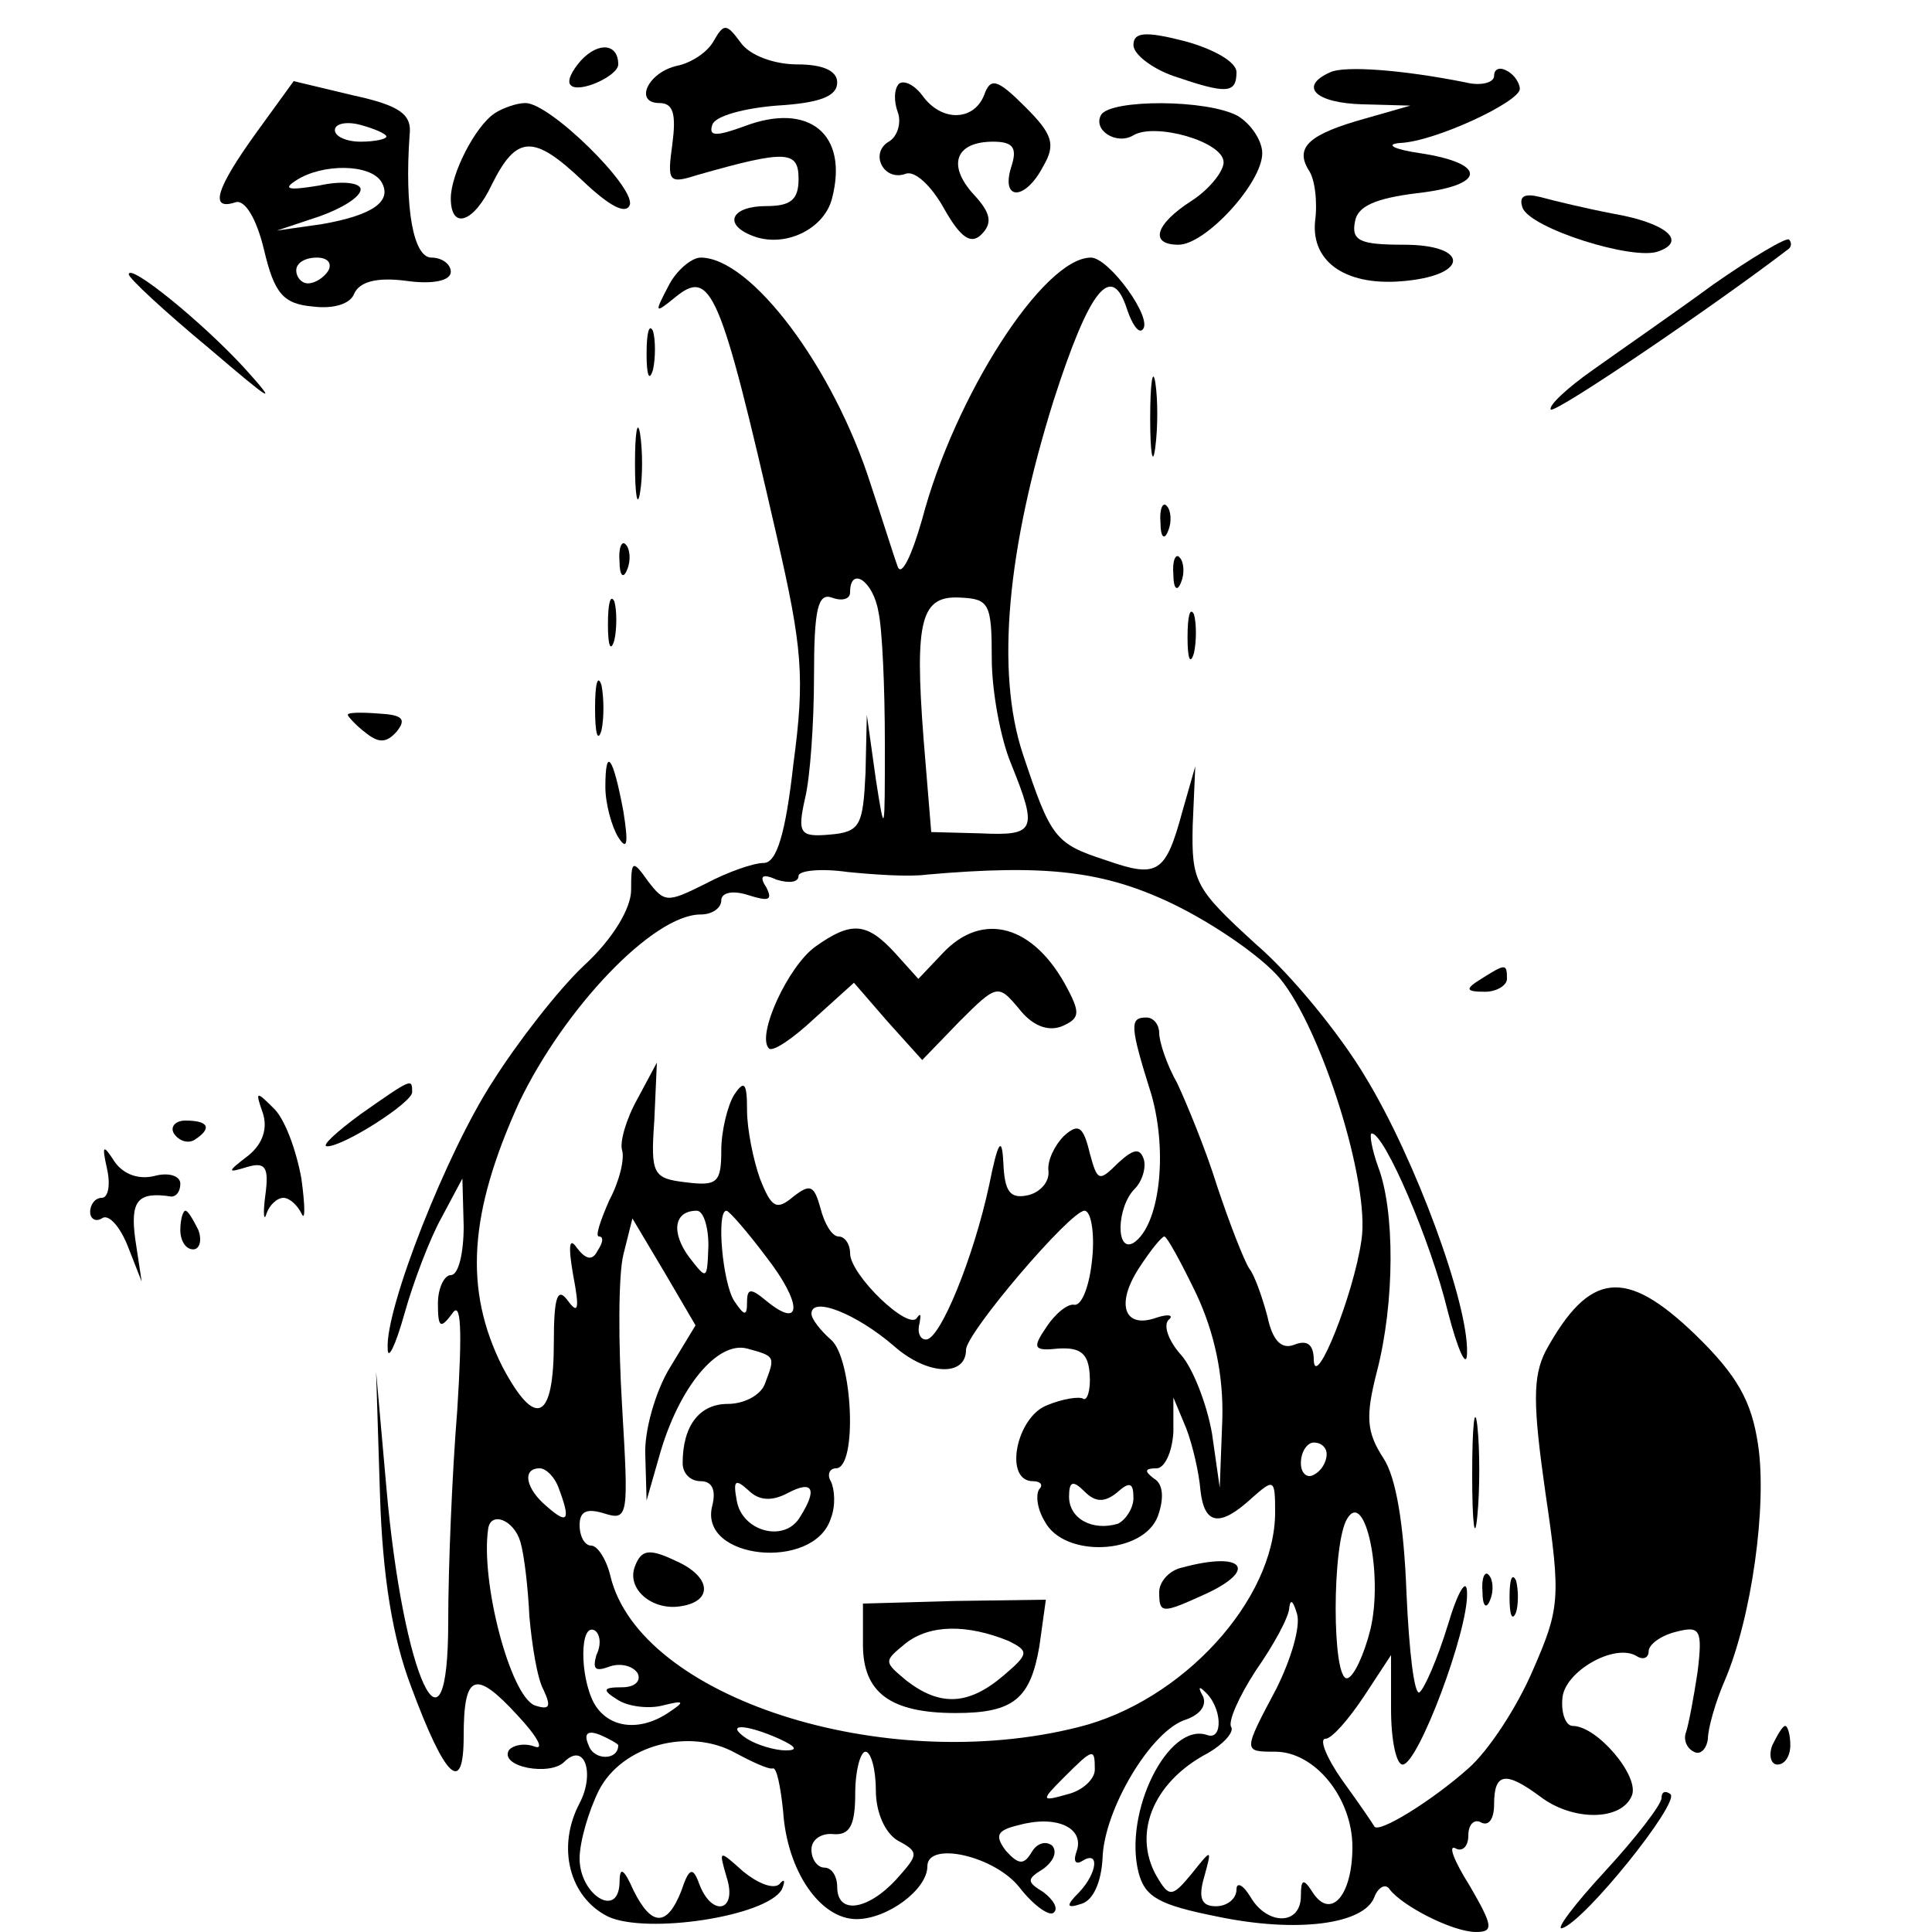 <?xml version="1.0" standalone="no"?>
<!DOCTYPE svg PUBLIC "-//W3C//DTD SVG 20010904//EN"
 "http://www.w3.org/TR/2001/REC-SVG-20010904/DTD/svg10.dtd">
<svg version="1.0" xmlns="http://www.w3.org/2000/svg"
 width="150pt" height="150pt" viewBox="0 0 150 150"
 preserveAspectRatio="xMidYMid meet">
<g transform="translate(0,150) scale(0.1,-0.1)"
fill="#000000" stroke="none">
<path d="M554 1468 c-5 -9 -18 -17 -28 -19 -23 -5 -34 -29 -14 -29 11 0 13 -9
10 -32 -4 -29 -3 -31 19 -24 70 20 79 19 79 -3 0 -16 -6 -21 -25 -21 -27 0
-34 -14 -11 -23 25 -10 56 5 62 29 13 50 -18 75 -68 56 -22 -8 -28 -8 -25 1 2
7 25 13 50 15 33 2 47 7 47 18 0 9 -11 14 -31 14 -18 0 -37 7 -44 17 -11 15
-13 15 -21 1z"/>
<path d="M880 1465 c0 -7 14 -18 31 -24 41 -14 49 -14 49 3 0 8 -18 18 -40 24
-31 8 -40 7 -40 -3z"/>
<path d="M451 1453 c-7 -8 -11 -16 -8 -19 6 -7 37 7 37 16 0 16 -15 18 -29 3z"/>
<path d="M1033 1444 c-25 -11 -12 -24 25 -25 l37 -1 -35 -10 c-43 -12 -55 -22
-44 -40 5 -7 7 -25 5 -40 -3 -32 25 -51 71 -46 49 5 48 28 -2 28 -34 0 -41 3
-38 18 2 12 16 18 48 22 54 6 55 23 3 31 -21 3 -28 7 -16 8 27 1 93 32 93 42
0 4 -4 11 -10 14 -5 3 -10 2 -10 -4 0 -5 -10 -8 -22 -5 -50 10 -94 13 -105 8z"/>
<path d="M199 1397 c-31 -43 -37 -61 -16 -54 7 2 16 -12 22 -37 8 -34 15 -42
38 -44 16 -2 29 2 32 10 4 9 17 13 40 10 21 -3 35 0 35 7 0 6 -7 11 -15 11
-14 0 -21 38 -17 95 2 16 -7 23 -44 31 l-46 11 -29 -40z m101 -3 c0 -2 -9 -4
-20 -4 -11 0 -20 4 -20 9 0 5 9 7 20 4 11 -3 20 -7 20 -9z m-4 -35 c9 -15 -6
-26 -46 -33 l-35 -5 33 11 c17 6 32 15 32 21 0 5 -14 7 -32 3 -24 -4 -29 -3
-18 4 20 13 57 13 66 -1z m-41 -69 c-3 -5 -10 -10 -16 -10 -5 0 -9 5 -9 10 0
6 7 10 16 10 8 0 12 -4 9 -10z"/>
<path d="M698 1435 c-4 -4 -4 -14 -1 -22 3 -8 0 -19 -7 -23 -15 -9 -4 -31 13
-25 7 3 20 -9 30 -27 13 -23 21 -28 29 -20 9 9 7 17 -6 31 -21 23 -14 41 15
41 16 0 19 -5 14 -20 -8 -26 11 -26 25 1 10 17 7 25 -14 46 -22 22 -27 23 -32
9 -8 -20 -33 -21 -48 0 -6 8 -14 12 -18 9z"/>
<path d="M384 1412 c-15 -10 -34 -47 -34 -66 0 -25 18 -19 32 11 19 38 32 39
70 3 21 -20 34 -27 37 -19 4 14 -62 79 -81 79 -7 0 -18 -4 -24 -8z"/>
<path d="M855 1411 c-7 -12 12 -24 25 -16 17 10 70 -5 70 -21 0 -7 -11 -21
-25 -30 -28 -18 -33 -34 -10 -34 21 0 65 48 65 71 0 10 -9 23 -19 29 -24 13
-98 13 -106 1z"/>
<path d="M1182 1339 c5 -16 87 -42 106 -34 22 8 5 22 -35 29 -21 4 -46 10 -57
13 -12 3 -17 1 -14 -8z"/>
<path d="M1330 1279 c-30 -22 -72 -51 -93 -66 -20 -14 -35 -28 -33 -31 4 -3
129 82 185 125 2 2 2 5 0 7 -2 2 -29 -14 -59 -35z"/>
<path d="M519 1278 c-11 -21 -11 -22 5 -9 28 23 35 7 79 -185 20 -87 22 -110
13 -177 -6 -54 -13 -77 -23 -77 -8 0 -28 -7 -45 -16 -30 -15 -32 -15 -45 2
-12 17 -13 16 -13 -7 0 -14 -14 -38 -37 -59 -20 -19 -51 -59 -70 -89 -36 -55
-84 -177 -82 -208 0 -10 6 2 13 27 7 25 20 59 29 75 l16 30 1 -37 c0 -21 -4
-38 -10 -38 -5 0 -10 -10 -10 -22 0 -19 2 -20 11 -8 7 11 8 -12 4 -75 -4 -49
-7 -123 -7 -164 0 -119 -35 -44 -48 104 l-8 90 3 -95 c2 -65 10 -112 24 -149
27 -73 41 -85 41 -39 0 49 9 52 42 16 15 -16 21 -27 13 -24 -8 3 -17 1 -20 -3
-7 -13 32 -20 43 -9 16 16 24 -9 12 -32 -18 -34 -8 -73 22 -88 30 -14 123 0
135 21 3 7 2 9 -2 4 -5 -4 -17 1 -28 10 -19 17 -19 17 -13 -4 9 -27 -11 -32
-21 -6 -5 14 -8 13 -14 -5 -11 -28 -23 -28 -37 0 -8 18 -11 19 -11 6 -1 -28
-31 -9 -31 19 0 13 7 37 15 53 18 35 70 49 106 29 13 -7 26 -13 29 -12 3 1 6
-14 8 -33 3 -47 29 -84 57 -84 24 0 55 23 55 41 0 20 53 8 72 -17 11 -14 23
-22 26 -19 4 3 0 10 -8 16 -13 8 -13 10 0 18 8 6 11 13 7 18 -5 4 -12 2 -16
-5 -6 -10 -10 -10 -20 1 -9 12 -7 16 10 20 29 8 51 -2 45 -20 -3 -8 -1 -11 4
-8 14 9 12 -9 -2 -24 -11 -11 -10 -13 2 -9 9 3 15 17 16 35 1 38 38 100 65
108 11 4 16 11 13 18 -4 7 -3 8 1 4 14 -12 15 -39 2 -34 -30 10 -65 -60 -53
-107 5 -19 16 -25 61 -34 62 -13 114 -6 122 15 3 8 9 11 12 6 10 -13 49 -33
67 -33 14 0 13 5 -5 36 -12 19 -17 32 -11 29 5 -3 10 1 10 10 0 9 5 13 10 10
6 -3 10 3 10 14 0 25 9 26 36 6 25 -19 63 -19 71 1 6 15 -27 54 -46 54 -5 0
-9 9 -8 21 1 21 41 44 58 33 5 -3 9 -1 9 4 0 5 9 12 21 15 19 5 21 2 17 -31
-3 -20 -7 -41 -9 -47 -2 -5 0 -12 6 -15 5 -3 10 2 11 10 0 8 6 29 13 45 21 49
33 136 26 183 -5 34 -16 54 -49 86 -54 52 -82 49 -116 -13 -10 -20 -10 -41 0
-111 12 -81 11 -89 -10 -137 -12 -28 -34 -62 -50 -76 -28 -25 -70 -51 -73 -45
-1 2 -12 18 -25 36 -12 17 -18 32 -13 32 5 0 18 15 30 33 l21 32 0 -42 c0 -24
4 -43 9 -43 12 0 51 104 50 133 0 13 -7 2 -15 -25 -8 -26 -18 -49 -22 -52 -4
-2 -8 32 -10 77 -2 53 -8 90 -18 105 -13 20 -14 32 -5 67 14 54 14 125 1 159
-5 14 -7 26 -5 26 10 0 46 -84 59 -138 8 -31 15 -46 15 -32 1 38 -40 150 -79
214 -19 32 -57 79 -85 103 -47 43 -50 48 -49 92 l2 46 -10 -35 c-13 -48 -19
-52 -59 -38 -40 13 -43 17 -65 83 -21 64 -12 159 24 274 28 87 45 108 57 71 4
-12 9 -19 12 -16 9 8 -26 56 -40 56 -37 0 -106 -108 -131 -203 -8 -28 -16 -45
-19 -37 -3 8 -12 37 -21 64 -29 91 -93 176 -132 176 -7 0 -19 -10 -25 -22z
m163 -253 c3 -13 5 -59 5 -102 0 -71 0 -73 -7 -28 l-7 50 -1 -45 c-2 -41 -4
-46 -28 -48 -23 -2 -25 1 -19 28 4 16 7 59 7 95 0 52 3 65 14 61 8 -3 14 -1
14 4 0 21 18 9 22 -15z m88 -36 c0 -26 7 -63 15 -82 21 -52 19 -56 -24 -54
l-38 1 -6 73 c-7 92 -2 111 29 109 22 -1 24 -5 24 -47z m-50 -168 c92 8 137 3
191 -23 31 -15 69 -41 83 -58 32 -39 70 -159 63 -203 -6 -42 -36 -117 -37 -93
0 12 -5 16 -15 12 -10 -4 -17 3 -21 22 -4 15 -10 32 -14 37 -4 6 -15 34 -25
64 -9 29 -24 65 -31 80 -8 14 -14 32 -14 39 0 6 -4 12 -10 12 -13 0 -13 -6 4
-60 13 -46 6 -102 -14 -115 -14 -8 -13 28 1 42 6 6 9 17 7 23 -3 9 -8 8 -20
-3 -15 -15 -16 -14 -22 8 -5 21 -9 23 -20 13 -7 -7 -13 -19 -12 -27 1 -9 -7
-17 -16 -19 -14 -3 -18 3 -19 25 -1 21 -4 18 -11 -17 -12 -56 -38 -120 -49
-120 -5 0 -7 6 -5 13 1 6 1 8 -2 4 -6 -11 -52 33 -52 50 0 7 -4 13 -9 13 -5 0
-11 10 -14 22 -5 18 -8 19 -21 9 -13 -11 -17 -9 -26 14 -5 14 -10 38 -10 53 0
21 -2 24 -10 12 -5 -8 -10 -28 -10 -43 0 -25 -3 -28 -27 -25 -26 3 -28 6 -25
48 l2 45 -15 -28 c-9 -16 -14 -34 -12 -40 2 -7 -2 -24 -10 -39 -7 -16 -11 -28
-8 -28 4 0 3 -5 -1 -11 -4 -8 -9 -7 -16 2 -6 9 -7 2 -3 -21 5 -26 4 -31 -4
-20 -8 11 -11 4 -11 -32 0 -61 -14 -68 -40 -19 -30 60 -26 119 13 205 35 73
104 146 141 146 9 0 16 5 16 11 0 6 9 8 21 4 16 -5 19 -4 14 6 -6 9 -3 11 8 6
10 -3 17 -2 17 3 0 4 17 6 38 3 20 -2 48 -4 62 -2z m-170 -288 c-1 -27 -1 -27
-15 -9 -14 19 -12 36 6 36 5 0 9 -12 9 -27z m45 -9 c28 -36 28 -57 0 -34 -12
10 -15 10 -15 -1 0 -11 -2 -11 -10 1 -9 14 -14 70 -6 70 2 0 16 -16 31 -36z
m253 -1 c-2 -21 -8 -37 -14 -36 -5 1 -15 -7 -22 -18 -11 -16 -9 -18 10 -16 17
1 23 -4 24 -20 1 -12 -2 -21 -5 -19 -3 2 -16 0 -28 -5 -24 -9 -34 -59 -11 -59
6 0 8 -3 5 -6 -3 -4 -2 -15 4 -25 15 -29 77 -26 88 4 5 14 4 25 -3 29 -8 6 -7
8 2 8 6 0 12 12 13 28 l0 27 10 -24 c5 -13 10 -35 11 -48 3 -27 15 -29 40 -6
17 15 18 15 18 -11 0 -68 -72 -147 -153 -167 -151 -38 -340 23 -363 117 -3 13
-10 24 -15 24 -5 0 -9 7 -9 16 0 11 6 13 19 9 19 -6 19 -2 14 83 -3 49 -3 102
1 118 l7 28 25 -42 24 -41 -20 -33 c-11 -18 -20 -49 -19 -68 l1 -35 10 35 c15
53 45 89 68 83 22 -6 22 -6 14 -27 -3 -9 -16 -16 -29 -16 -22 0 -35 -17 -35
-46 0 -8 6 -14 14 -14 9 0 12 -7 9 -19 -11 -42 79 -51 92 -10 4 10 3 23 0 29
-3 5 -1 10 4 10 17 0 13 86 -4 100 -8 7 -15 16 -15 20 0 14 35 0 64 -25 26
-23 56 -24 56 -3 0 13 81 108 92 108 5 0 8 -17 6 -37z m81 -28 c14 -30 21 -63
20 -97 l-2 -53 -6 42 c-4 23 -15 51 -24 61 -9 10 -14 22 -10 27 5 4 0 5 -9 2
-25 -9 -32 10 -14 38 9 14 18 25 20 25 2 0 13 -20 25 -45z m101 -124 c0 -6 -4
-13 -10 -16 -5 -3 -10 1 -10 9 0 9 5 16 10 16 6 0 10 -4 10 -9z m-596 -27 c9
-24 7 -28 -9 -14 -17 14 -20 30 -6 30 5 0 12 -7 15 -16z m178 -3 c19 10 23 3
9 -19 -12 -20 -45 -11 -49 13 -3 16 -1 17 9 8 8 -8 18 -9 31 -2z m255 0 c10 9
13 8 13 -4 0 -8 -6 -17 -12 -20 -20 -6 -38 4 -38 21 0 12 3 13 12 4 8 -8 15
-9 25 -1z m197 -106 c-5 -20 -13 -37 -18 -38 -12 -2 -12 105 0 124 14 23 28
-44 18 -86z m-660 68 c3 -10 6 -36 7 -58 2 -22 6 -48 11 -57 6 -13 5 -16 -7
-12 -19 8 -42 96 -36 137 2 14 20 7 25 -10z m587 -114 c-26 -49 -26 -49 -1
-49 31 0 60 -36 60 -74 0 -38 -17 -57 -31 -35 -7 11 -9 10 -9 -3 0 -23 -26
-23 -39 -1 -6 10 -11 12 -11 6 0 -7 -7 -13 -16 -13 -11 0 -14 6 -9 23 6 22 6
22 -10 2 -14 -17 -17 -18 -25 -5 -22 34 -6 76 38 99 12 7 20 16 18 20 -3 4 6
24 19 44 14 20 26 42 26 49 1 7 3 5 6 -5 3 -10 -5 -36 -16 -58z m-528 26 c-3
-11 -1 -13 10 -9 8 3 18 1 22 -5 3 -6 -2 -11 -12 -11 -15 0 -16 -2 -3 -10 8
-5 24 -7 35 -4 16 4 17 3 5 -5 -23 -16 -48 -13 -59 7 -11 21 -11 63 1 56 4 -3
5 -11 1 -19z m17 -70 c0 -12 -19 -12 -23 0 -4 9 -1 12 9 8 7 -3 14 -7 14 -8z
m125 5 c13 -6 15 -9 5 -9 -8 0 -22 4 -30 9 -18 12 -2 12 25 0z m75 -40 c0 -17
7 -33 17 -39 17 -9 16 -11 -1 -30 -22 -24 -46 -28 -46 -6 0 8 -4 15 -10 15 -5
0 -10 6 -10 14 0 8 8 13 17 12 13 -1 17 7 17 32 0 17 4 32 8 32 4 0 8 -13 8
-30z m170 16 c0 -7 -9 -16 -21 -19 -21 -6 -21 -5 -3 13 23 23 24 23 24 6z"/>
<path d="M633 765 c-21 -15 -46 -69 -36 -79 3 -3 19 8 35 23 l31 28 26 -30 27
-30 29 30 c29 29 30 29 46 10 10 -13 22 -18 33 -14 14 6 15 10 5 29 -26 50
-66 61 -97 28 l-19 -20 -18 20 c-22 24 -34 25 -62 5z"/>
<path d="M493 284 c-7 -18 14 -35 36 -31 25 4 23 23 -4 35 -21 10 -27 9 -32
-4z"/>
<path d="M918 283 c-10 -2 -18 -11 -18 -19 0 -17 2 -17 35 -2 42 19 31 34 -17
21z"/>
<path d="M670 223 c0 -37 21 -53 72 -53 45 0 58 11 65 52 l5 36 -71 -1 -71 -2
0 -32z m113 3 c16 -8 16 -10 -4 -27 -27 -23 -49 -24 -75 -4 -18 15 -18 15 -1
29 19 15 48 15 80 2z"/>
<path d="M100 1287 c0 -3 28 -29 63 -58 48 -41 54 -45 27 -15 -34 37 -90 82
-90 73z"/>
<path d="M502 1225 c0 -16 2 -22 5 -12 2 9 2 23 0 30 -3 6 -5 -1 -5 -18z"/>
<path d="M893 1175 c0 -27 2 -38 4 -22 2 15 2 37 0 50 -2 12 -4 0 -4 -28z"/>
<path d="M493 1140 c0 -25 2 -35 4 -22 2 12 2 32 0 45 -2 12 -4 2 -4 -23z"/>
<path d="M901 1094 c0 -11 3 -14 6 -6 3 7 2 16 -1 19 -3 4 -6 -2 -5 -13z"/>
<path d="M481 1064 c0 -11 3 -14 6 -6 3 7 2 16 -1 19 -3 4 -6 -2 -5 -13z"/>
<path d="M911 1054 c0 -11 3 -14 6 -6 3 7 2 16 -1 19 -3 4 -6 -2 -5 -13z"/>
<path d="M472 1015 c0 -16 2 -22 5 -12 2 9 2 23 0 30 -3 6 -5 -1 -5 -18z"/>
<path d="M922 1005 c0 -16 2 -22 5 -12 2 9 2 23 0 30 -3 6 -5 -1 -5 -18z"/>
<path d="M462 950 c0 -19 2 -27 5 -17 2 9 2 25 0 35 -3 9 -5 1 -5 -18z"/>
<path d="M270 945 c0 -1 6 -8 14 -14 10 -8 16 -8 24 1 8 10 4 13 -14 14 -13 1
-24 1 -24 -1z"/>
<path d="M470 889 c0 -13 5 -31 10 -39 7 -11 8 -5 4 20 -8 43 -14 51 -14 19z"/>
<path d="M1150 740 c-13 -8 -12 -10 3 -10 9 0 17 5 17 10 0 12 -1 12 -20 0z"/>
<path d="M280 635 c-19 -14 -31 -25 -26 -25 13 0 66 34 66 42 0 11 0 11 -40
-17z"/>
<path d="M204 636 c4 -12 0 -24 -11 -33 -17 -13 -17 -14 -1 -9 14 4 17 0 14
-22 -2 -15 -1 -21 1 -14 2 6 8 12 13 12 5 0 11 -6 14 -12 3 -7 3 5 0 27 -4 22
-13 47 -22 55 -13 13 -14 13 -8 -4z"/>
<path d="M135 620 c4 -6 11 -8 16 -5 14 9 11 15 -7 15 -8 0 -12 -5 -9 -10z"/>
<path d="M83 593 c3 -13 1 -23 -4 -23 -5 0 -9 -5 -9 -11 0 -5 4 -8 9 -5 5 4
14 -6 20 -21 l11 -28 -5 33 c-4 30 2 37 28 33 4 0 7 4 7 10 0 6 -9 9 -20 6
-12 -3 -24 1 -31 11 -9 14 -10 13 -6 -5z"/>
<path d="M140 545 c0 -8 4 -15 10 -15 5 0 7 7 4 15 -4 8 -8 15 -10 15 -2 0 -4
-7 -4 -15z"/>
<path d="M1143 355 c0 -38 2 -53 4 -32 2 20 2 52 0 70 -2 17 -4 1 -4 -38z"/>
<path d="M1151 264 c0 -11 3 -14 6 -6 3 7 2 16 -1 19 -3 4 -6 -2 -5 -13z"/>
<path d="M1172 260 c0 -14 2 -19 5 -12 2 6 2 18 0 25 -3 6 -5 1 -5 -13z"/>
<path d="M1376 145 c-3 -8 -1 -15 4 -15 6 0 10 7 10 15 0 8 -2 15 -4 15 -2 0
-6 -7 -10 -15z"/>
<path d="M1290 104 c0 -5 -20 -31 -44 -57 -24 -26 -39 -46 -33 -44 18 6 91 97
84 104 -4 3 -7 2 -7 -3z"/>
</g>
</svg>
